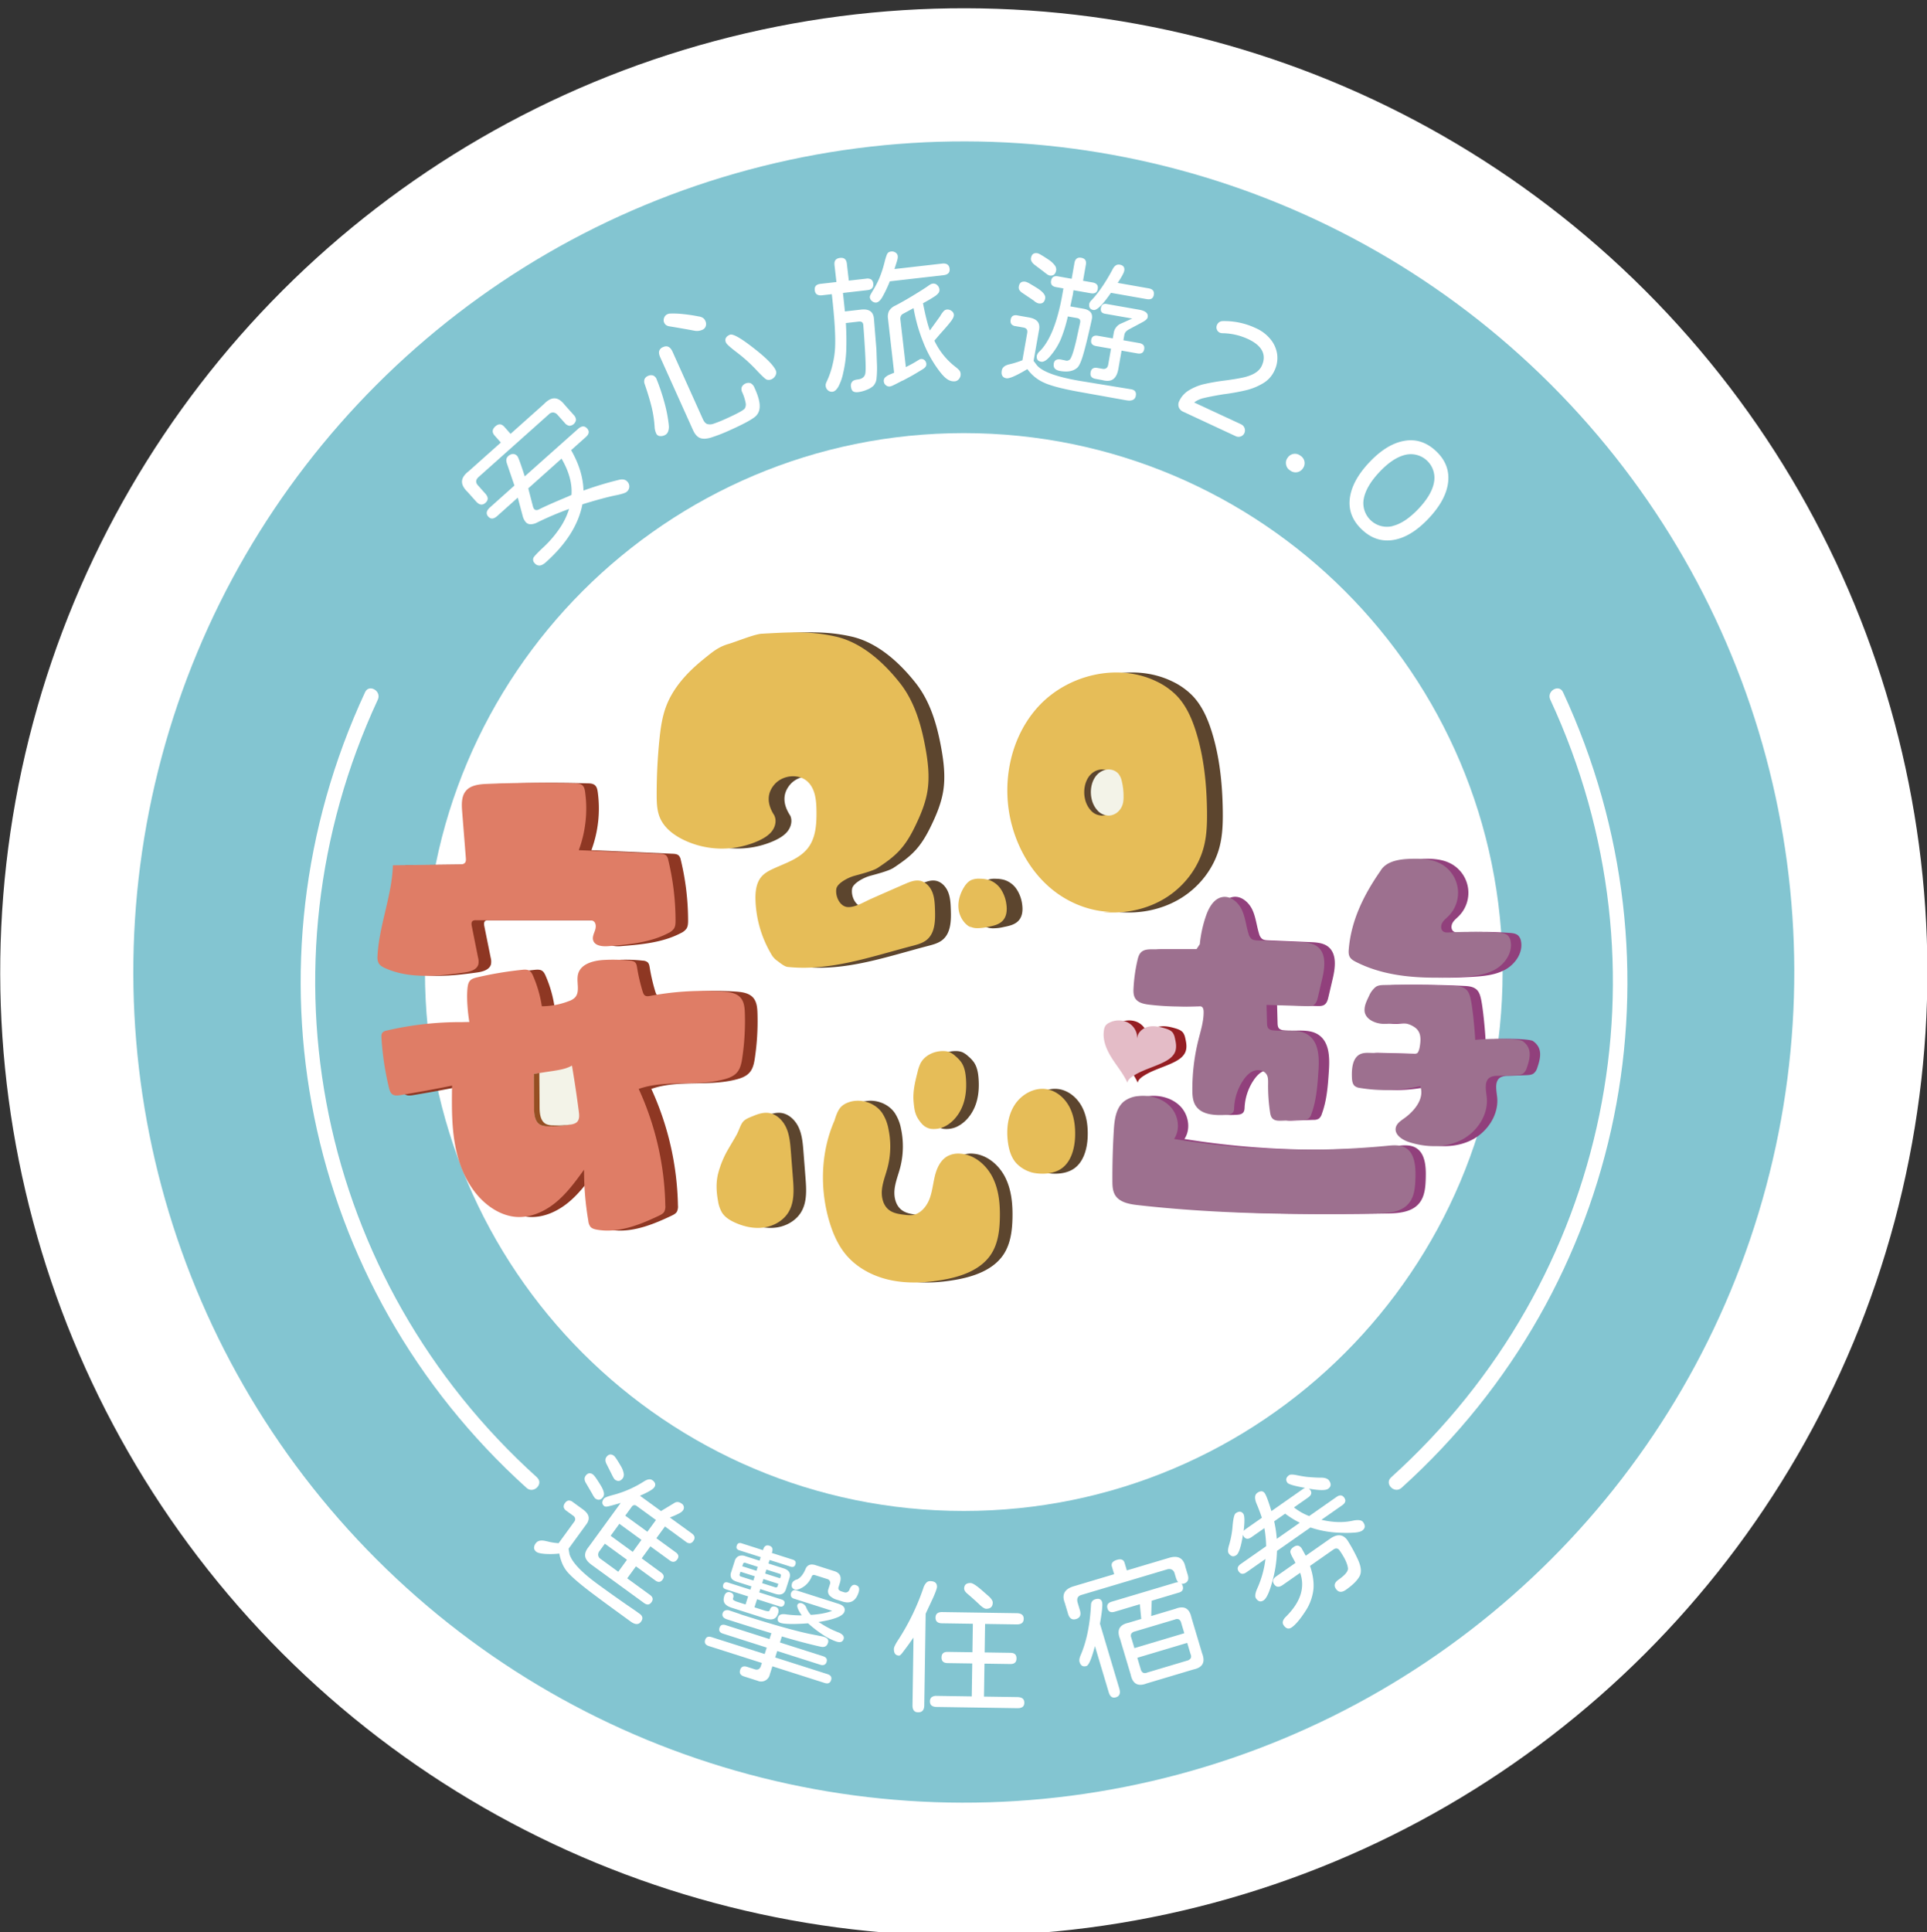 <svg id="圖層_1" data-name="圖層 1" xmlns="http://www.w3.org/2000/svg" xmlns:xlink="http://www.w3.org/1999/xlink" viewBox="0 0 1570 1574"><rect x="0" y="0" width="1570" height="1574" fill="#333333" stroke="none"/><defs><style>.cls-1{fill:none;}.cls-2{fill:#fff;}.cls-3{fill:#83c5d1;}.cls-4{clip-path:url(#clip-path);}.cls-5{fill:#5c452e;}.cls-6{fill:#e6bd58;}.cls-7{fill:#951e23;}.cls-8{fill:#91407c;}.cls-9{fill:#e4bcc7;}.cls-10{fill:#9d708f;}.cls-11{fill:#f3f3e8;}.cls-12{fill:#8e3723;}.cls-13{fill:#df7d66;}.cls-14{fill:#954f23;}</style><clipPath id="clip-path"><rect class="cls-1" x="187.78" y="259.8" width="1124.04" height="1124.04"/></clipPath></defs><title>標章</title><circle class="cls-2" cx="785.24" cy="791.8" r="785.06" transform="translate(-329.89 787.16) rotate(-45)"/><circle class="cls-3" cx="785.24" cy="791.8" r="676.61" transform="translate(-329.89 787.16) rotate(-45)"/><path class="cls-2" d="M1224.23,791.8c0,242.45-196.54,439-439,439s-439-196.52-439-439,196.54-439,439-439S1224.23,549.35,1224.23,791.8Z"/><path class="cls-2" d="M388.09,408.72l-7.15-8q-4.76-4.6-4.52-8.74t5.48-8.16l26.16-23.33-5-5.65c-2.33-2.62-2.16-5.11.51-7.5s5.09-2.19,7.42.42l5,5.65L443.33,329q4.59-4.75,8.73-4.52t8.16,5.48l7.16,8a6.24,6.24,0,0,1,1.93,4,5.68,5.68,0,0,1-5.47,4.88,6.25,6.25,0,0,1-3.75-2.38L454.31,338a5.27,5.27,0,0,0-3.6-2,4.8,4.8,0,0,0-3.64,1.61L390,388.51q-3.91,3.5-.32,7.16l5.77,6.47q3.73,4.2.1,7.44T388.09,408.72Zm114-5.33q-10,2-27.58,7.42-4.79,24.88-29.85,47.25c-1.83,1.62-3.48,2.5-4.95,2.61a4.87,4.87,0,0,1-4.09-1.92,4,4,0,0,1-1.05-4.3q.69-1.59,7.46-8a90.58,90.58,0,0,0,14-16.15,59.71,59.71,0,0,0,7.65-15.74,256,256,0,0,0-25.89,11,12.58,12.58,0,0,1-5.53,1.5,5.28,5.28,0,0,1-4-1.87,12.5,12.5,0,0,1-2.4-4.9l-4-14.93-16.77,15q-4.29,3.82-7.29.45t1.19-7.29l20.14-18-6.07-17.82q-1.42-4,.95-6.09a6.16,6.16,0,0,1,3.95-1.81,4.7,4.7,0,0,1,3.58,1.81q1.13,1.28,6,16.43L471,349.36q4.27-3.81,7.37-.35t-1.28,7.19l-11.75,10.49q9.68,16.89,10.05,32.92a276,276,0,0,1,28.87-8.73q4.56-1.12,6.84,1.42a5.57,5.57,0,0,1-.56,8.36C509.54,401.53,506.74,402.44,502.13,403.39Zm-66.89,11.23q1.38,1.54,3.78.39,7.58-3.81,23.7-10.5c.83-.42,1.8-.85,2.92-1.3q1.07-13.87-8.08-29.62L430.4,397.82l3.9,15A4.38,4.38,0,0,0,435.24,414.62Z"/><path class="cls-2" d="M537.61,355.22a3.77,3.77,0,0,1-2.74-1.64,14.07,14.07,0,0,1-1.52-5.75,94.25,94.25,0,0,0-2.55-16.66q-2-8-5.54-18.27a5.91,5.91,0,0,1-.14-4,4.9,4.9,0,0,1,2.76-2.65,5.41,5.41,0,0,1,4.33-.34A5.2,5.2,0,0,1,535,309a167.73,167.73,0,0,1,6.36,19,113.13,113.13,0,0,1,3.54,18.43,11,11,0,0,1-.59,5.09,5.11,5.11,0,0,1-2.64,2.92A7.18,7.18,0,0,1,537.61,355.22Zm41.49,1.28q-5.51,1.61-8.86.24t-5.67-6.49L537.9,291q-1.39-3.12-.83-5.12a5.17,5.17,0,0,1,3.14-3.15c3.34-1.51,5.91-.25,7.72,3.75l24.66,54.79c1,2.23,2.18,3.6,3.52,4.11a8.29,8.29,0,0,0,5.31-.25,105.53,105.53,0,0,0,10.76-4.37q12.92-5.82,14.59-8a6.31,6.31,0,0,0,.71-4.68,37.31,37.31,0,0,0-2.74-8.47,5.74,5.74,0,0,1-.43-4.23,6.11,6.11,0,0,1,7.24-3.26,7.12,7.12,0,0,1,3,3.35q4.17,9,4.4,14.69c.15,3.82-1,6.8-3.4,9q-4.31,3.81-20.12,10.93A139.22,139.22,0,0,1,579.1,356.5Zm-13.59-87.16q-7.32-1.39-19.91-3.49a6.18,6.18,0,0,1-3.07-1.17,5.44,5.44,0,0,1-1.65-2.47,5.3,5.3,0,0,1,.28-3.54,4.93,4.93,0,0,1,2.65-2.73,5.52,5.52,0,0,1,2.32-.51,75.22,75.22,0,0,1,10.86.47q6.25.66,12,1.83a9.31,9.31,0,0,1,3.7,1.21,5.79,5.79,0,0,1,2,2.52,5.53,5.53,0,0,1,.38,4,4.86,4.86,0,0,1-2.13,2.84A10.64,10.64,0,0,1,565.51,269.34Zm59.22,39.9q-1.72-.56-9-8.4A128.88,128.88,0,0,0,600.27,287q-7.95-6.06-8.76-7.85-1.9-4.23,3.11-6.48,3.45-1.56,19.13,10.67,15.42,11.94,18.33,18.4a4.64,4.64,0,0,1-.21,4,6.64,6.64,0,0,1-3.25,3.2A5.45,5.45,0,0,1,624.73,309.24Z"/><path class="cls-2" d="M712.06,259.79l2,24.73.37,10.77a82.63,82.63,0,0,1-.29,13.07,10.16,10.16,0,0,1-2.58,5.95,16.45,16.45,0,0,1-5.35,3.19,25.69,25.69,0,0,1-6.85,1.89c-2,.23-3.48,0-4.38-.67s-1.45-1.94-1.66-3.8a4.9,4.9,0,0,1,1-4c.83-1,2.29-1.56,4.4-1.8,3.56-.41,5.63-1.95,6.23-4.64q.5-2.14.25-9.68t-1.34-23.51l-.48-6.34q-.15-3.42-3.79-3l-10.43,1.2a229.53,229.53,0,0,1,.27,23.32A99.25,99.25,0,0,1,687,303.72a41.82,41.82,0,0,1-3.89,11.14q-2.25,3.94-4.8,4.23a4.73,4.73,0,0,1-3.7-1.11,5.06,5.06,0,0,1-1.86-3.41,6.05,6.05,0,0,1,0-1.6,9.83,9.83,0,0,1,.7-1.93,69.17,69.17,0,0,0,4.73-13.44,73.86,73.86,0,0,0,2.18-14.27q.76-13.72-2.66-43.7l-7.89.91q-5.46.61-6-4.11t4.93-5.24l12.74-1.45-1.58-13.84c-.4-3.47,1.1-5.41,4.5-5.8s5.17,1.18,5.57,4.65l1.59,13.83L705.72,227a6,6,0,0,1,4.07.64,4.42,4.42,0,0,1,1.67,3.37q.56,4.74-4.67,5.33l-20,2.29,1.6,15.06,13-1.48Q711.42,251,712.06,259.79Zm6.56-17.34c-1.56,2.47-3.11,3.8-4.65,4a4.48,4.48,0,0,1-3.45-1.14,4.62,4.62,0,0,1-1.82-3.05,3.93,3.93,0,0,1,.55-2.15q.64-1.31,2.51-4.35a76.57,76.57,0,0,0,5.11-10.17,98,98,0,0,0,4-12.74,47.33,47.33,0,0,1,1.57-5.1,4.8,4.8,0,0,1,1.41-2.13,4.88,4.88,0,0,1,2.25-.75,5.08,5.08,0,0,1,3.55.89,3.89,3.89,0,0,1,1.79,2.81,8.5,8.5,0,0,1-.32,3c-.32,1.23-1.11,3.76-2.39,7.59l38.82-4.44c3.72-.42,5.77,1,6.14,4.22q.52,4.61-5.06,5.24l-43.67,5A99.06,99.06,0,0,1,718.62,242.45ZM775.32,261q-2.05,2.94-9.48,11.16l-4.55,5.32a58.48,58.48,0,0,0,17.19,21.38,24,24,0,0,1,3.15,2.84,4.71,4.71,0,0,1,1,2.59,5.76,5.76,0,0,1-1.12,4.18,5,5,0,0,1-3.57,2.13,9.36,9.36,0,0,1-5.89-1.54q-3.11-1.86-7.61-8a99.15,99.15,0,0,1-12.28-22.44,135.28,135.28,0,0,1-7.83-27.62l-1.16.62-7.52,4.06a3.7,3.7,0,0,0-1.7,1.85,4.9,4.9,0,0,0-.38,2.56L738.05,299q4.89-2.4,8.33-4.52c1.15-.7,2-1.21,2.54-1.52a3.56,3.56,0,0,1,1.29-.51,3.84,3.84,0,0,1,3,.88,4.13,4.13,0,0,1,1.48,2.78,3.64,3.64,0,0,1-.35,2.26,6.52,6.52,0,0,1-1.87,1.93q-1.26.89-8.51,5.16-2.41,1.38-8,4.35a16.61,16.61,0,0,0-2.22,1,16.68,16.68,0,0,1-1.62.86c-1.62.84-3.06,1.56-4.3,2.16a10.31,10.31,0,0,1-2.84,1,4.19,4.19,0,0,1-3.18-1,4.33,4.33,0,0,1-1.7-3,4,4,0,0,1,.92-3.24,12,12,0,0,1,4.19-2.63l3.28-1.36-5-44.05a10.63,10.63,0,0,1,.83-6.18,10.87,10.87,0,0,1,4.85-4.3q5.93-3,14.84-8.4t12.31-7.86a23,23,0,0,1,2.12-1.35,5.29,5.29,0,0,1,1.73-.44,4.24,4.24,0,0,1,3.4,1.21,5.38,5.38,0,0,1,1.81,3.48,4.12,4.12,0,0,1-.66,2.84,12.11,12.11,0,0,1-3.23,2.89c-1.6,1.09-4.13,2.6-7.59,4.56L752,247q2.94,15,5.61,22.22l1.58-2.27,6.8-9.39a20,20,0,0,1,2.91-4.14,4.28,4.28,0,0,1,2.49-1.27,5.29,5.29,0,0,1,3.75,1.05,4.23,4.23,0,0,1,2,3C777.31,257.45,776.69,259.08,775.32,261Z"/><path class="cls-2" d="M850.41,311.62a33.4,33.4,0,0,1-13.24-10.76l-.22-.16q-13.44,8.06-17.05,7.42-4.7-.83-3.72-6.36.68-3.84,6.47-5.06A76.36,76.36,0,0,0,833,293.44l3.91-22.25c.44-2.49-.59-3.95-3.07-4.39l-6.49-1.14A5,5,0,0,1,824,264a4.48,4.48,0,0,1-.55-3.57,4.28,4.28,0,0,1,1.72-3.1,5.28,5.28,0,0,1,3.73-.4l9.38,1.65c3.45.61,5.84,1.79,7.19,3.56s1.65,4.24.92,7.41l-4.29,24.42,2.82,3.72q6.72,7.64,33.9,12.41l42.78,7q4.57.8,3.79,5.25-.87,4.94-7.84,3.71l-37.15-6.66Q858.89,315.6,850.41,311.62Zm-8.22-66.79-9.2-6.2a7.61,7.61,0,0,1-2.49-2.43,4.23,4.23,0,0,1-.42-2.92q.81-4.58,5.5-3.75a13.46,13.46,0,0,1,3.56,1.62q2.48,1.42,5.83,3.51,7.24,4.62,6.59,8.35c-.58,3.29-2.43,4.65-5.56,4.1A9.26,9.26,0,0,1,842.19,244.83ZM852.53,223a24.4,24.4,0,0,1-2-1.54L843.29,216c-2.56-1.94-3.66-3.87-3.32-5.79.55-3.13,2.34-4.43,5.39-3.89q1.56.27,8.89,5.16a20.3,20.3,0,0,1,5,4.54,5.49,5.49,0,0,1,1.26,4.13q-.88,5.06-5.58,4.23A7.76,7.76,0,0,1,852.53,223Zm6,73.17q.75-4.21,5.92-3.3l3.58.75a3.52,3.52,0,0,0,3.93-1.17q2-2.87,4.89-15.13l3.16-14.45q.69-3.22-2.55-3.8L870,257.79a121.37,121.37,0,0,1-5.32,17.54,52.14,52.14,0,0,1-8,13.48c-3.31,4.3-6.14,6.24-8.46,5.83-2.81-.5-3.95-2.22-3.43-5.19a7.42,7.42,0,0,1,2.18-3.22q12.15-12,18.2-44.29l1.23-7-6-1.06c-3.21-.56-4.56-2.29-4.05-5.17s2.38-4.17,5.59-3.61l11.19,2,2.26-12.87q.88-5.05,5.58-4.23t3.68,5.86l-2.26,12.87,7.82,1.37c3.28.58,4.67,2.35,4.14,5.32s-2.4,4-5.69,3.46l-14.07-2.47-.45,3.27-2.12,9.92,10.59,1.86q8.17,1.44,7,8.29l-1.76,7.88q-3.35,14.78-5.67,22.37t-4.53,9.56q-4.73,4.26-14.1,2.6Q857.71,301.13,858.57,296.2Zm28.91-48.74a6.2,6.2,0,0,1,1.57-2.57q9-9.46,17.7-25.91,2.18-3.94,5.55-3.36c3,.52,4.2,2.19,3.71,5q-.42,2.41-5.33,9.85l25.26,4.45c3.29.57,4.67,2.35,4.15,5.31s-2.41,4-5.7,3.47l-29.22-5.14q-10.15,14.7-14.24,14T887.48,247.46Zm1.07,56q.8-4.57,5.61-3.72l4.09.71c2.57.46,4.12-.63,4.67-3.27l2.3-13.11-12.14-2.13q-4.7-.82-4-5t5.43-3.38l12.14,2.13.81-4.57a9.84,9.84,0,0,1,6.31-7.69l8.75-3.92-22.25-3.91c-2.65-.47-3.74-2-3.27-4.67s2-3.73,4.66-3.27l26.46,4.65q7.83,1.38,7,6.07c-.24,1.36-1.73,2.76-4.46,4.18l-10.81,5.78c-2.19,1.19-3.44,2.66-3.75,4.43l-.79,4.45,12.87,2.26q4.82.84,4.07,5.06t-5.55,3.36l-12.87-2.26-2.62,14.91q-1.07,6-4.19,8.32t-8.94.78l-5.41-1Q887.78,307.78,888.55,303.45Z"/><path class="cls-2" d="M960.43,331.77a6.24,6.24,0,0,1,.32-5,20.07,20.07,0,0,1,8.44-9.14A42.08,42.08,0,0,1,980.5,313a169,169,0,0,1,17.59-3.06q8.32-1.09,14.14-2.31Q1024.79,305,1028,298q3.09-6.64.34-12.16T1017,276.26a50.77,50.77,0,0,0-20.79-4.82,6.48,6.48,0,0,1-2.36-.43,4.58,4.58,0,0,1-2.45-2.69,4.72,4.72,0,0,1,.2-3.75,5,5,0,0,1,4.5-3,59.7,59.7,0,0,1,27.21,5.8,32,32,0,0,1,11.66,8.79,24.58,24.58,0,0,1,5.57,12.36,23.55,23.55,0,0,1-2.17,13.34,23.05,23.05,0,0,1-9.43,10.42,49.64,49.64,0,0,1-12.8,5.36,171.93,171.93,0,0,1-19.35,3.52q-11.1,1.85-16.06,3.1a19.92,19.92,0,0,0-7.8,3.58l38.31,17.83a5.44,5.44,0,0,1,2.61,7.14,5,5,0,0,1-3,2.71,5.28,5.28,0,0,1-4.07-.22L964,335.39A6.58,6.58,0,0,1,960.43,331.77Z"/><path class="cls-2" d="M1047.84,378.44a6.73,6.73,0,0,1,1-5.21l.42-.6a7.09,7.09,0,0,1,9.67-1.82l1,.69a7.1,7.1,0,0,1,1.82,9.68l-.42.6a7.09,7.09,0,0,1-9.67,1.82l-1-.69A6.68,6.68,0,0,1,1047.84,378.44Z"/><path class="cls-2" d="M1099.74,406q1.79-14.43,15.86-29.36T1144,359.13q14.31-2.62,26,8.35,11.46,10.81,9.85,25.24t-15.85,29.54q-14.23,15.11-28.55,17.55t-25.78-8.35Q1098,420.48,1099.74,406Zm34.79,22.48q10.15-2.41,21.14-14t12.71-21.84a19.24,19.24,0,0,0-23.46-22.12q-10.17,2.42-21.06,14t-12.79,21.93a19.25,19.25,0,0,0,23.46,22.12Z"/><path class="cls-2" d="M522.28,1320.94q-2.89,4-8.49-.09l-14.63-10.65q-7.35-5.35-14.57-10.76-17.29-12.89-22.68-19.41a27.81,27.81,0,0,1-4-6.84,42.31,42.31,0,0,1-2.22-7.7,65.57,65.57,0,0,1-12.08.26q-4.89-.43-6.41-1.55a4.49,4.49,0,0,1-2.08-3.11,6.16,6.16,0,0,1,1.53-4.1q2.22-3,7.78-1.73c.35.06,1.51.33,3.48.8a48.84,48.84,0,0,0,7.22,1l12.69-17.44a3.24,3.24,0,0,0-.77-4.91l-5.5-4a5.07,5.07,0,0,1-2.27-3,4.55,4.55,0,0,1,1.1-3.41,4.33,4.33,0,0,1,2.83-2,5,5,0,0,1,3.51,1.25l8.15,5.93q4.17,3,4.71,6.18c.35,2.1-.45,4.36-2.42,6.8l-13.93,19.13L464,1266q3,9.84,23.25,24.61,8.14,5.92,14.33,10.29t10.32,7.22c3.75,2.54,6.49,4.43,8.19,5.68l1.14.82Q524.9,1317.35,522.28,1320.94ZM477.1,1202.23a4.66,4.66,0,0,1,2.85-2.13,4.52,4.52,0,0,1,3.28,1.08q1.51,1.11,6,8.45,4.28,6.87,2.13,9.81-2.76,3.8-6.45,1.1a16.16,16.16,0,0,1-2.32-3.58l-5.29-9.06Q475.37,1204.6,477.1,1202.23ZM492,1220.77q.9-1.23,7-2.87a88.06,88.06,0,0,0,25.67-11.16q4.34-2.79,6.81-1a5.27,5.27,0,0,1,2.3,2.91,3.81,3.81,0,0,1-.86,3.07q-1.8,2.46-11.53,6.68l17.15,12.48,10.87-6.57a4.51,4.51,0,0,1,2.82-.78,5.38,5.38,0,0,1,2.77,1.07,3.82,3.82,0,0,1,1,6.22c-.92,1.27-4.33,3-10.23,5.31l17.9,13q3.69,2.7,1.21,6.1a4.07,4.07,0,0,1-2.68,1.89,5,5,0,0,1-3.43-1.26l-17-12.42-7,9.57,15.82,11.52c2.34,1.7,2.73,3.63,1.16,5.77s-3.65,2.56-6,.86l-15.83-11.52-7.1,9.76L538.64,1281c2.34,1.7,2.72,3.63,1.16,5.77s-3.51,2.37-5.85.67l-15.82-11.52-7.11,9.76,18.57,13.52q3.6,2.63,1.19,5.94t-6,.69l-42.91-31.25c-3-2.21-4.73-4.48-5.1-6.83s.64-5,3-7.86l25.94-35.62c-4.92,1.45-8.22,2.35-9.89,2.73s-2.8.36-3.37-.06Q489.26,1224.56,492,1220.77Zm11.72,59.56,7.1-9.76-18-13.11-4.42,6.07a4.61,4.61,0,0,0-1,3.39,4.31,4.31,0,0,0,1.93,2.92Zm-9.67-93.44q2.63-3.6,6.13-1.05c.89.65,2.74,3.4,5.58,8.27a17.41,17.41,0,0,1,2.36,5.92,5.33,5.33,0,0,1-.63,4q-2.82,3.89-6.42,1.26c-.64-.46-1.54-1.93-2.71-4.43q-3-5.93-3.91-7.78C493,1190.55,492.92,1188.47,494.06,1186.89Zm3.47,64.13,18,13.11,7.1-9.76-18-13.11Zm19-24.93a3.1,3.1,0,0,0-1.85,1.34l-5.24,7.2,18,13.11,7-9.57-15.73-11.45A2.76,2.76,0,0,0,516.55,1226.09Z"/><path class="cls-2" d="M677.11,1368.64q-1.14,3.58-5.27,2.26l-42.54-13.56-2.1,6.59a7.18,7.18,0,0,1-10,5.17l-11.06-3.52c-2.9-.93-3.94-2.69-3.11-5.3s2.7-3.44,5.6-2.52l6.26,2c2.45.79,4.12-.08,5-2.58l.82-2.57-43.21-13.77q-4.12-1.32-3-5c.76-2.38,2.52-3.14,5.27-2.26L623,1347.34l1.68-5.24L589,1330.71c-2.61-.83-3.54-2.4-2.81-4.71s2.41-3,5-2.21l35.73,11.38,1.53-4.8q-16.59-5-36-11.23-4.8-1.53-3.66-5.11a3.3,3.3,0,0,1,2-2.17,5.39,5.39,0,0,1,3.67.06l6.78,2.28a24.68,24.68,0,0,1,2.53.93l2.57.82q34.6,11,53,14.94l11.11,2.19c2,.54,3.24,1.21,3.84,2a3.57,3.57,0,0,1,.23,3.33c-.83,2.61-2.75,3.6-5.74,3q-14-3.11-31.76-8.4l-1.57,4.91,35.17,11.21q3.92,1.25,2.8,4.71a3.39,3.39,0,0,1-1.82,2.25,4.43,4.43,0,0,1-3.19,0l-35.17-11.2-1.67,5.24,42.54,13.56Q678.28,1365,677.11,1368.64Zm-87.86-77.81c.57-1.79,1.89-2.35,4-1.69l18.08,5.77.86-2.68-11.95-3.81q-3.35-1.07-4.41-2.94a5.85,5.85,0,0,1-.14-4.78l2.92-9.16a6.12,6.12,0,0,1,3.1-3.93,7.47,7.47,0,0,1,5.52,0l11.61,3.7.93-2.9-17.31-5.52a3.74,3.74,0,0,1-2.19-1.43,2.92,2.92,0,0,1,0-2.36,3.07,3.07,0,0,1,1.43-2,3.68,3.68,0,0,1,2.62.1l17.3,5.51.18-.56c.9-2.82,2.58-3.85,5-3.06s3.12,2.55,2.22,5.38l-.18.55,17,5.41a3.68,3.68,0,0,1,2.19,1.44,3.08,3.08,0,0,1,0,2.46,2.88,2.88,0,0,1-1.4,1.89,3.64,3.64,0,0,1-2.61-.09l-17-5.41-.93,2.9,12.39,3.95c4.4,1.4,6,4.07,4.71,8l-2.89,9q-1.87,5.92-8.81,3.71l-12.05-3.84-.86,2.68,18.09,5.77a4.14,4.14,0,0,1,2.26,1.39,2.61,2.61,0,0,1,.12,2.32c-.61,1.93-2,2.56-4.16,1.87l-18.09-5.77-2.1,6.59,7.37,2.35a16.38,16.38,0,0,0,3.72.88,1.35,1.35,0,0,0,1.39-1.1c.79-2.45,2.29-3.32,4.53-2.61a3.46,3.46,0,0,1,2.34,1.91,5.57,5.57,0,0,1-.19,3.69q-1.11,3.46-3.67,4.37t-6.92-.49l-26.8-8.54c-3-.94-5-2.16-6-3.64s-1.19-3.41-.43-5.79a5,5,0,0,1,2-3.05,3.73,3.73,0,0,1,3.05-.14c2.24.72,3,2.26,2.22,4.65a1.35,1.35,0,0,0,.33,1.64,12.74,12.74,0,0,0,2.78,1.32l7,2.24,2.1-6.59-18.09-5.76Q588.32,1293.72,589.25,1290.83Zm24.56-3.37,1.1-3.46-11.61-3.7-.6,1.9a1.44,1.44,0,0,0,1.06,2.06Zm-9.09-11.63,11.62,3.71,1-3.24-10-3.21a1.41,1.41,0,0,0-2,1Zm29.4,14.29L622,1286.24l-1.07,3.35,10.61,3.38a1.44,1.44,0,0,0,2.06-1.06Zm-9.72-11.58-1,3.24,12.17,3.88.57-1.79a1.4,1.4,0,0,0-1.1-1.95Zm16.16,36.51a96.28,96.28,0,0,0,12.65.84q-4.23-6.39-3.59-8.41A2.11,2.11,0,0,1,651,1306a3.54,3.54,0,0,1,2.27,0,5.89,5.89,0,0,1,3.72,3.76,22.88,22.88,0,0,0,3.59,5.7q10.67-.66,17.41-3.31l-31.15-9.92a3.65,3.65,0,0,1-2.28-1.72,4,4,0,0,1,1.57-4.91,3.65,3.65,0,0,1,2.85-.07l34.27,10.92q6.15,2,4.72,6.43-1.71,5.35-21.12,8.39c.42.22,1.57.91,3.45,2.09s3.94,2.32,6.16,3.44,4.55,2.14,7,3.07a8.39,8.39,0,0,1,3.32,2.29,3.05,3.05,0,0,1,.53,3q-1.14,3.57-5.94,2A46.88,46.88,0,0,1,671,1332a97,97,0,0,1-12.6-9.67Q641,1323.57,636,1322q-3.24-1-2.13-4.49C634.6,1315.24,636.82,1314.44,640.56,1315.05Zm4.78-25.41a4.14,4.14,0,0,1,1.44-1.82,6.58,6.58,0,0,1,2.75-1.27q4.11-2.13,6.74-8.43c1.41-3.41,4.17-4.45,8.26-3.15l15.41,4.91q6.69,2.13,4.35,9.51l-1.1,3.46c-.53,1.64.25,2.78,2.34,3.45l2.12.68a3.52,3.52,0,0,0,2.74-.11,4.06,4.06,0,0,0,1.82-2.25,7.27,7.27,0,0,1,2.17-3.13,3.23,3.23,0,0,1,3-.28c2.45.79,3.18,2.74,2.19,5.87q-3.34,10.5-13,7.55l-4.47-1.43a13.48,13.48,0,0,1-6.2-3.51,5.27,5.27,0,0,1-1-5.18l1.28-4a3.16,3.16,0,0,0-1.65-4.09l-10.5-3.34c-1.34-.43-2.23-.06-2.69,1.11a18.2,18.2,0,0,1-7,8.58q-4.44,2.76-6.68,2Q644.06,1293.66,645.34,1289.64Z"/><path class="cls-2" d="M760.11,1301.82l-5.93,12.68-1.13,74.64q-.07,5.74-5,5.67c-3.13,0-4.66-2-4.6-5.81l.82-55.07-1.31,1.85-2.88,4.06q-3.83,5.22-5.26,7c-1,1.2-1.71,1.79-2.25,1.79q-4.34-.08-4.26-5.46,0-2.12,4.11-8.26a189.68,189.68,0,0,0,19.84-41.19,11.77,11.77,0,0,1,2.35-4.36,4.28,4.28,0,0,1,3.25-1.42q5.63.09,5.55,4.66Q763.38,1294.48,760.11,1301.82Zm74.43,85.27c0,3-1.94,4.42-5.69,4.36l-65.74-1q-5.5-.09-5.44-4.54a4.22,4.22,0,0,1,1.4-3.43,6.52,6.52,0,0,1,4.18-1.06l28.47.43.41-26.83-20.16-.3q-4.92-.08-4.85-4.65t5-4.49l20.15.3.35-23.2-25.07-.38c-3.6,0-5.37-1.6-5.33-4.65s1.87-4.54,5.46-4.49l60.7.91q5.75.09,5.67,4.66t-5.81,4.48l-25.66-.38-.35,23.2,21.09.32c3.29.05,4.9,1.59,4.86,4.64s-1.71,4.54-5,4.5l-21.09-.32-.41,26.83,27.3.41C832.73,1382.49,834.59,1384,834.54,1387.09Zm-49-93.09q.08-4.57,5.23-4.5,2.57,0,10,6.6l4.62,4.05c2.32,2.07,3.46,3.85,3.44,5.33q-.07,5-5.35,5-2,0-6.15-4.08-5.2-4.87-9.37-8.34Q785.51,1295.88,785.54,1294Z"/><path class="cls-2" d="M965.79,1276.38l1.91,6.4q1.71,5.73-3.12,7.17a4.86,4.86,0,0,1-2,.12,4,4,0,0,1,1,1.78q1.25,4.15-3,5.42l-22.23,6.64-.43,12.48,19.76-5.9q10.62-4.14,13,7l8.74,29.31q4.18,10.74-7,13.09l-38.18,11.4q-10.63,4.14-13-7.13l-8.75-29.3q-4.16-10.63,7-13l10.33-3.09-1.14-12-20.44,6.1q-4.71,1.41-5.92-2.63c-.82-2.77.33-4.63,3.48-5.56l52.33-15.62,1.75-.28a10.42,10.42,0,0,1-1.68-3.17l-1.21-4a4.66,4.66,0,0,0-2.17-3,5.25,5.25,0,0,0-3.81-.27l-70,20.88q-4.26,1.27-3.11,5.94l1.94,6.52q1.71,5.71-3.12,7.17t-6.54-4.29l-2.64-8.87q-4-10.18,7.21-13.53l33-9.85-1.84-6.18q-1.17-3.93,4.11-5.5c3.36-1,5.44-.2,6.22,2.42l1.84,6.17L952.46,1269Q963.58,1265.68,965.79,1276.38ZM897.89,1305q.87,2.93-1.71,17.64l15.75,52.77q1.74,5.85-2.75,7.18-4.26,1.28-5.87-4.11l-11.23-37.62q-4.08,15.4-6.89,16.24-4.28,1.28-5.64-3.33c-.41-1.35-.1-3.19.91-5.53q7.1-16.42,8.41-40.67.09-3.81,3.45-4.82C895.32,1301.82,897.17,1302.57,897.89,1305Zm26.6,24a4.68,4.68,0,0,0-2.82,1.82,3.91,3.91,0,0,0,.06,3.29l2.52,8.42,40.65-12.13-2.52-8.42a4.59,4.59,0,0,0-1.82-2.83,3.93,3.93,0,0,0-3.28.07Zm45.6,21.86a3.78,3.78,0,0,0,0-3.17l-2.82-9.43-40.65,12.13,2.82,9.43a4.4,4.4,0,0,0,1.79,2.71,3.89,3.89,0,0,0,3.28-.06l32.79-9.79A4.59,4.59,0,0,0,970.09,1350.8Z"/><path class="cls-2" d="M1023.35,1302.07q-1.62-2.31,1-8.15a81.5,81.5,0,0,0,6.67-24l-15.45,10.82q-3.95,2.76-6.29-.6t1.58-6.12l20.74-14.51a102.32,102.32,0,0,0-1.44-14.73l-10.56,7.39q-3.95,2.76-6.22-.51l-.68-1.38q-2.28,14.32-5.35,16.48-3.55,2.49-6.31-1.45-1.2-1.72.37-6.84a74.71,74.71,0,0,0,2.88-15.9c.52-5.79,1.36-9.1,2.51-9.9q3.93-2.76,6.22.5,1.62,2.31.25,13.85l1.11-1.07,13.73-9.61q-2.1-6.25-4.19-11.09c-1.94-4.55-1.8-7.61.45-9.18a5.78,5.78,0,0,1,3.51-1.31,3.51,3.51,0,0,1,2.64,1.73q1.68,2.4,5.37,14.41l25.82-18.08,1.57-.82q-13.05-2.29-14.4-4.22c-1.61-2.31-1.14-4.35,1.42-6.15.9-.62,2.84-.65,5.82-.06q6,1.23,9.07,1.51,6.72.6,10.42.58,5.49-.14,7.24,2.37,2.9,4.13-.85,6.75-3,2.09-15.71-.17a4.12,4.12,0,0,1,1.23,1.15q2.28,3.26-1.75,6.08l-11.52,8.07a46.69,46.69,0,0,0,12.39,7.06l22.27-15.59q3.93-2.76,6.29.6c1.57,2.25,1,4.28-1.59,6.12l-17,11.9q14.05,3.32,25.8.68,6.38-1.32,8.19,1.27,3,4.23-.88,6.91c-1.09.77-3,1.28-5.79,1.55a90.33,90.33,0,0,1-11.34.15,82.81,82.81,0,0,1-24.91-4.31l-27.26,19.09a103.46,103.46,0,0,1-4.06,25.87q-3.36,11.94-6.72,14.3Q1026.11,1306,1023.35,1302.07Zm65.07-7.8q-2.82-4,2.07-7.46,8.16-5.7,7.72-9.41-.69-5.67-6.8-14.4c-1.34-1.92-3-2.19-5-.8l-19.1,13.37q3.54,10.4,2.8,18.93a40.51,40.51,0,0,1-6.64,18.09q-6.35,9.73-11,13-3.66,2.57-6.61-1.66-2.14-3.08,1.82-7,17.84-17.64,11.61-35.74l-14.31,10c-2.88,2-5.17,1.81-6.87-.63s-1.05-4.56,1.83-6.57l15.55-10.89-1.83-3.44q-2.37-4.2-2.37-5.63c0-1.35.88-2.62,2.61-3.83q3.93-2.76,6.62,1.08l3.33,6,19.77-13.84q8.92-6.26,14.24,1.33a130.17,130.17,0,0,1,8.21,15q4.23,8.91,1.75,13.94-2.72,5.34-11.35,11.38Q1091.45,1298.6,1088.42,1294.27ZM1047.06,1233l-8.93,6.25a98.83,98.83,0,0,1,2.12,14.26l18.72-13.11A80.17,80.17,0,0,1,1047.06,1233Z"/><path class="cls-2" d="M437.51,1203.44c-178.17-160.69-231-415.39-129.7-633.52,3.25-7-7.12-13.1-10.38-6.07C193.92,786.73,246.58,1047.4,429,1212c5.75,5.18,14.28-3.31,8.51-8.51Z"/><path class="cls-2" d="M1133.38,1203.44c178.17-160.69,231-415.39,129.7-633.52-3.25-7,7.12-13.1,10.39-6.07,103.5,222.88,50.85,483.55-131.58,648.1-5.75,5.18-14.28-3.31-8.51-8.51Z"/><g class="cls-4"><path class="cls-5" d="M611,923.15c1.53-3,2.19-5.73,4-8.55,1.92-3,5.79-4.24,9.1-5.62,3.86-1.61,8-2.92,12.18-2.43,6.56.81,11.87,6.1,14.56,12.12s3.25,12.77,3.76,19.35l1.68,21.56c.73,9.38,1.32,19.42-3.43,27.55-4.11,7-11.86,11.51-19.93,12.73s-16.36-.59-23.79-3.93c-4-1.81-7.93-4.18-10.4-7.81a25.28,25.28,0,0,1-3.45-9.71c-1.46-7.76-1.82-15.87.33-23.48a80,80,0,0,1,6.63-16.55c3-5.36,7.11-11.92,8.77-15.23"/><path class="cls-5" d="M760.89,914.9c-4.81-5.84-5.59-9.56-6.29-17.69s1.27-16.23,3.3-24.13a32.66,32.66,0,0,1,2.35-6.9c3.47-6.68,11.41-10.23,18.93-10a14.22,14.22,0,0,1,4.84.9,17.66,17.66,0,0,1,4.69,3.2,27.16,27.16,0,0,1,4.75,5c2.62,3.81,3.45,8.56,3.8,13.18.58,7.72,0,15.64-2.9,22.8s-8.18,13.57-15.21,16.76a20.62,20.62,0,0,1-10.51,1.51,12.7,12.7,0,0,1-7.75-4.66"/><path class="cls-5" d="M851.87,955.29a27.26,27.26,0,0,1-13-7.17c-4.63-4.64-6.58-11.3-7.44-17.78-1.36-10.36-.19-21.42,5.44-30.22s16.35-14.76,26.61-12.81c8,1.53,14.65,7.56,18.32,14.82s4.67,15.61,4.38,23.74c-.37,10.48-3.68,22.11-12.89,27.12-6.77,3.71-15.59,3.53-21.45,2.3"/><path class="cls-5" d="M690.13,912.87c2.62-8.66,4.71-12.12,10.42-14.53,9.81-4.13,22.27-.56,28.39,8.15a35.42,35.42,0,0,1,5.15,12.89,69.17,69.17,0,0,1-.74,32c-1.57,5.89-3.92,11.62-4.53,17.69s.93,12.81,5.75,16.53c3.65,2.82,8.49,3.45,13.08,4a26.26,26.26,0,0,0,5.46.22c6.93-.69,12.13-6.92,14.56-13.45s2.87-13.64,4.79-20.33c1.63-5.7,4.63-11.4,9.82-14.27a19,19,0,0,1,10.67-2c11.33.89,21.07,9.3,26.13,19.47s6.08,21.88,5.81,33.22c-.24,10.07-1.57,20.51-7,29-8.37,13-24.51,18.51-39.73,21.12-14.11,2.43-28.69,3.15-42.68.12s-27.39-10.09-36.42-21.19c-5.69-7-9.49-15.3-12.26-23.87-8.79-27.2-8.21-58.62,3.35-84.78"/><path class="cls-6" d="M600.73,923.15c1.53-3,2.19-5.73,4-8.55,1.94-3,5.79-4.24,9.12-5.62,3.86-1.61,8-2.92,12.17-2.43,6.56.81,11.87,6.1,14.57,12.12s3.24,12.77,3.76,19.35q.84,10.77,1.67,21.56c.73,9.38,1.32,19.42-3.43,27.55-4.11,7-11.87,11.51-19.92,12.73s-16.37-.59-23.81-3.93c-4-1.81-7.93-4.18-10.39-7.81a25.61,25.61,0,0,1-3.45-9.71c-1.46-7.76-1.82-15.87.33-23.48A80,80,0,0,1,592,938.38c3-5.36,7.11-11.92,8.77-15.23"/><path class="cls-6" d="M750.62,914.9c-4.81-5.84-5.59-9.56-6.29-17.69s1.27-16.23,3.3-24.13a32.66,32.66,0,0,1,2.35-6.9c3.46-6.68,11.41-10.23,18.93-10a14.22,14.22,0,0,1,4.84.9,17.5,17.5,0,0,1,4.69,3.2,27.5,27.5,0,0,1,4.75,5c2.62,3.81,3.45,8.56,3.8,13.18.58,7.72,0,15.64-2.91,22.8s-8.17,13.57-15.2,16.76a20.6,20.6,0,0,1-10.51,1.51,12.7,12.7,0,0,1-7.75-4.66"/><path class="cls-6" d="M841.6,955.29a27.42,27.42,0,0,1-13-7.17c-4.62-4.64-6.56-11.3-7.42-17.78-1.37-10.36-.2-21.42,5.43-30.22s16.35-14.76,26.62-12.81c8,1.53,14.64,7.56,18.31,14.82s4.66,15.61,4.38,23.74c-.37,10.48-3.68,22.11-12.89,27.12-6.78,3.71-15.59,3.53-21.45,2.3"/><path class="cls-6" d="M679.86,912.87c2.63-8.66,4.71-12.12,10.42-14.53,9.81-4.13,22.27-.56,28.39,8.15a35.05,35.05,0,0,1,5.14,12.89,68.77,68.77,0,0,1-.74,32c-1.56,5.89-3.91,11.62-4.52,17.69s.93,12.81,5.75,16.53c3.65,2.82,8.49,3.45,13.07,4a26.38,26.38,0,0,0,5.47.22c6.93-.69,12.13-6.92,14.57-13.45s2.87-13.64,4.78-20.33c1.64-5.7,4.63-11.4,9.83-14.27a18.91,18.91,0,0,1,10.66-2c11.33.89,21.07,9.3,26.13,19.47s6.08,21.88,5.8,33.22c-.23,10.07-1.55,20.51-7,29-8.36,13-24.5,18.51-39.73,21.12-14.1,2.43-28.69,3.15-42.68.12s-27.39-10.09-36.43-21.19c-5.68-7-9.48-15.3-12.25-23.87-8.78-27.2-8.21-58.62,3.35-84.78"/><path class="cls-7" d="M934.89,847.06c-.48-4.81,3.63-9.17,8.29-10.49s9.65-.31,14.29,1.06c2.48.73,5.1,1.67,6.58,3.78a11.74,11.74,0,0,1,1.61,4.19c.86,3.62,1.55,7.5.25,11-1.5,4-5.29,6.57-9.08,8.49-8.57,4.33-18.24,6.53-26.11,12-1.72,1.22-3.46,2.77-3.74,4.86-3.31-7.3-8.6-13.49-12.87-20.28s-7.59-14.78-6.24-22.68a8.37,8.37,0,0,1,1.41-3.71,7.92,7.92,0,0,1,3-2.24,17,17,0,0,1,13.7-.74,14.25,14.25,0,0,1,8.71,10.38"/><path class="cls-8" d="M964.71,928.21c5.6-7.79,3.94-19.4-2.52-26.48s-16.74-9.92-26.28-8.89a22.39,22.39,0,0,0-11.26,4c-7,5.28-8.23,15.06-8.76,23.77q-1.25,20.64-1.14,41.31c0,3.92.13,8,2.11,11.43,3.52,6,11.42,7.5,18.35,8.29,64.52,7.34,129.63,7.93,194.56,6.86,9.46-.15,20.13-.88,26.27-8.07,5-5.8,5.43-14.13,5.6-21.77.21-8.86-.59-19.49-8.33-23.81-4.41-2.44-9.78-2-14.79-1.49a682,682,0,0,1-174.19-5.66"/><path class="cls-8" d="M983.2,773.28l-35.91,0c-3.11,0-6.51.1-8.85,2.13-2,1.71-2.75,4.41-3.34,7A131.83,131.83,0,0,0,932,804.71c-.16,2.86-.17,5.92,1.33,8.37,2.29,3.75,7.21,4.74,11.58,5.25a218.41,218.41,0,0,0,38.86,1.07c1.38-.09,2.92-.15,4,.74s1.33,2.58,1.34,4.06c.06,7.66-2.34,15.11-4.19,22.56a166.21,166.21,0,0,0-5,40.84c0,4.44.28,9.11,2.64,12.87,4.88,7.77,15.86,8.13,25,7.63,2-.14,4.22-.38,5.44-2,.91-1.19,1-2.82,1.05-4.33a43.7,43.7,0,0,1,7.45-22c2.23-3.29,5.08-6.38,8.83-7.63s8.53-.1,10.37,3.42c1.07,2,1,4.48,1,6.8a139.64,139.64,0,0,0,1.57,23.38c.29,1.91.68,4,2.07,5.35,1.83,1.8,4.71,1.84,7.29,1.74l17.44-.6a8,8,0,0,0,4.42-1,7.52,7.52,0,0,0,2.42-3.75c4.17-11.18,5-23.31,5.79-35.21.7-10.46.54-22.82-7.94-29-8-5.83-19.19-2.84-29-4.06a6,6,0,0,1-3.56-1.34c-1.16-1.16-1.28-3-1.32-4.61-.13-4.91-.26-9.84-.4-14.76l32.7,1c2,.05,4.21.07,5.89-1.07,2-1.36,2.7-3.94,3.25-6.29l3.51-15c2.11-9,3.52-20.24-3.77-26-4-3.13-9.43-3.48-14.51-3.69l-34.31-1.46c-1.74-.08-3.61-.2-5-1.25a8,8,0,0,1-2.44-4.21c-2-6.43-2.59-13.32-5.44-19.42s-9-11.49-15.63-10.48c-7,1.06-11.13,8.35-13.47,15A101.13,101.13,0,0,0,986,769.2"/><path class="cls-8" d="M1133.33,709.13c-13.57,19.42-24,40.27-25.95,63.88-.18,2.18-.28,4.5.77,6.43s3.1,3.12,5.07,4.12c26,13.26,56.57,13.82,85.74,12.19,9.42-.53,19.17-1.35,27.43-5.9S1241,776,1239.22,766.71a8.41,8.41,0,0,0-2.14-4.51c-1.84-1.8-4.63-2.1-7.2-2.28a332.31,332.31,0,0,0-40.66-.36c-1.71.09-3.56.15-5-.86-2-1.46-2-4.59-.84-6.79s3.24-3.74,5-5.5a26.94,26.94,0,0,0-6.46-43c-7.4-3.87-16.1-4.1-24.45-3.83-9,.29-19.45,1.86-24.2,9.58"/><path class="cls-8" d="M1210.33,847.11c-.33-7.6-2-25.51-3.62-33-.62-2.85-1.41-5.83-3.5-7.86-2.7-2.62-6.79-3-10.55-3.15q-28.28-1.36-56.6-.73c-2.49.06-5.2.2-7.1,1.82a19,19,0,0,0-4.6,5.93c-1.93,4.28-4.28,8.16-4.19,12.86.13,7.27,8.93,11.11,16.2,11.06s15-2.06,21.56,1c7.12,3.3,9,8,7.1,18.31-.26,1.35-1,4.06-2.19,4.68a7.58,7.58,0,0,1-3.67.52l-34.6-.9c-2.56-.07-5.21-.11-7.56.88-6.62,2.82-7.39,11.73-7.13,18.92.09,2.64.35,5.64,2.43,7.3a8.93,8.93,0,0,0,4.23,1.49,125.73,125.73,0,0,0,49-1.52c3.76,10-4.61,20.31-13.3,26.43-2.76,1.95-5.84,4.06-6.59,7.35-1.29,5.72,5.14,10,10.71,11.81,13.81,4.46,29.43,4.89,42.42-1.57s22.54-20.69,21-35.11c-.64-5.71-2.24-13,2.67-16a12.24,12.24,0,0,1,6-1.26l15.15-.56c2.07-.07,4.26-.2,5.94-1.41a9.15,9.15,0,0,0,2.93-4.59c3.06-8.76,4.19-16.25-3.33-21.7-2.94-2.12-26.57-2.46-38.79-1"/><path class="cls-9" d="M926.47,847.06c-.49-4.81,3.63-9.17,8.29-10.49s9.64-.31,14.29,1.06c2.48.73,5.09,1.67,6.58,3.78a11.73,11.73,0,0,1,1.6,4.19c.86,3.62,1.56,7.5.26,11-1.5,4-5.29,6.57-9.08,8.49-8.57,4.33-18.25,6.53-26.11,12-1.72,1.22-3.46,2.77-3.74,4.86-3.31-7.3-8.6-13.49-12.87-20.28S898.1,846.9,899.45,839a8.35,8.35,0,0,1,1.4-3.71,8.08,8.08,0,0,1,3-2.24,17.07,17.07,0,0,1,13.71-.74,14.24,14.24,0,0,1,8.7,10.38"/><path class="cls-10" d="M956.28,928.21c5.6-7.79,4-19.4-2.51-26.48s-16.74-9.92-26.28-8.89a22.42,22.42,0,0,0-11.27,4c-7,5.28-8.23,15.06-8.75,23.77q-1.25,20.64-1.15,41.31c0,3.92.14,8,2.12,11.43,3.52,6,11.42,7.5,18.36,8.29,64.52,7.34,129.62,7.93,194.55,6.86,9.46-.15,20.12-.88,26.27-8.07,5-5.8,5.43-14.13,5.6-21.77.2-8.86-.59-19.49-8.33-23.81-4.4-2.44-9.78-2-14.78-1.49a681.93,681.93,0,0,1-174.19-5.66"/><path class="cls-10" d="M974.77,773.28l-35.91,0c-3.1,0-6.5.1-8.85,2.13-2,1.71-2.74,4.41-3.33,7a131.83,131.83,0,0,0-3.14,22.37c-.16,2.86-.17,5.92,1.32,8.37,2.3,3.75,7.22,4.74,11.58,5.25a218.54,218.54,0,0,0,38.87,1.07c1.38-.09,2.92-.15,4,.74s1.32,2.58,1.33,4.06c.06,7.66-2.33,15.11-4.19,22.56a166.21,166.21,0,0,0-5,40.84c0,4.44.28,9.11,2.63,12.87,4.88,7.77,15.87,8.13,25,7.63,2-.14,4.23-.38,5.45-2,.91-1.19,1-2.82,1-4.33a43.81,43.81,0,0,1,7.46-22c2.22-3.29,5.07-6.38,8.83-7.63s8.53-.1,10.36,3.42c1.07,2,1,4.48,1,6.8a140.69,140.69,0,0,0,1.56,23.38c.29,1.91.69,4,2.07,5.35,1.83,1.8,4.73,1.84,7.29,1.74q8.73-.28,17.45-.6a8,8,0,0,0,4.42-1,7.5,7.5,0,0,0,2.41-3.75c4.18-11.18,5-23.31,5.8-35.21.69-10.46.55-22.82-7.94-29-8-5.83-19.19-2.84-29.06-4.06a5.92,5.92,0,0,1-3.55-1.34c-1.17-1.16-1.27-3-1.32-4.61-.14-4.91-.27-9.84-.4-14.76l32.69,1c2,.05,4.21.07,5.89-1.07,2-1.36,2.71-3.94,3.26-6.29l3.51-15c2.11-9,3.52-20.24-3.78-26-4-3.13-9.43-3.48-14.5-3.69l-34.31-1.46c-1.74-.08-3.61-.2-5-1.25a8.1,8.1,0,0,1-2.44-4.21c-2-6.43-2.58-13.32-5.43-19.42s-9-11.49-15.63-10.48c-7,1.06-11.13,8.35-13.48,15a100.58,100.58,0,0,0-5.16,23.43"/><path class="cls-10" d="M1124.91,709.13c-13.57,19.42-24,40.27-26,63.88-.19,2.18-.29,4.5.77,6.43s3.09,3.12,5.07,4.12c26,13.26,56.56,13.82,85.74,12.19,9.42-.53,19.16-1.35,27.43-5.9s14.64-13.89,12.83-23.14a8.56,8.56,0,0,0-2.14-4.51c-1.84-1.8-4.63-2.1-7.2-2.28a332.45,332.45,0,0,0-40.67-.36c-1.7.09-3.56.15-4.94-.86-2-1.46-2-4.59-.84-6.79s3.24-3.74,5-5.5a26.94,26.94,0,0,0-6.46-43c-7.4-3.87-16.11-4.1-24.45-3.83-9,.29-19.46,1.86-24.2,9.58"/><path class="cls-10" d="M1201.92,847.11c-.35-7.6-2-25.51-3.63-33-.61-2.85-1.42-5.83-3.5-7.86-2.7-2.62-6.8-3-10.56-3.15q-28.26-1.36-56.59-.73c-2.5.06-5.2.2-7.1,1.82a19.14,19.14,0,0,0-4.61,5.93c-1.92,4.28-4.28,8.16-4.19,12.86.13,7.27,8.93,11.11,16.2,11.06s15-2.06,21.56,1c7.13,3.3,9,8,7.1,18.31-.25,1.35-1,4.06-2.18,4.68a7.58,7.58,0,0,1-3.67.52l-34.61-.9c-2.55-.07-5.2-.11-7.55.88-6.62,2.82-7.4,11.73-7.13,18.92.09,2.64.35,5.64,2.43,7.3a8.89,8.89,0,0,0,4.22,1.49,125.84,125.84,0,0,0,49-1.52c3.74,10-4.62,20.31-13.32,26.43-2.75,1.95-5.83,4.06-6.58,7.35-1.29,5.72,5.14,10,10.71,11.81,13.81,4.46,29.43,4.89,42.43-1.57s22.54-20.69,20.94-35.11c-.63-5.71-2.24-13,2.66-16a12.28,12.28,0,0,1,6-1.26l15.15-.56c2.06-.07,4.26-.2,5.94-1.41a9.28,9.28,0,0,0,2.93-4.59c3.06-8.76,4.19-16.25-3.33-21.7-2.94-2.12-26.57-2.46-38.78-1"/><path class="cls-5" d="M804.08,755.65c-5.62-2.72-9.35-8.63-10.19-14.81A27.55,27.55,0,0,1,798.1,723c1.56-2.54,3.54-5,6.26-6.16a16.36,16.36,0,0,1,7.13-1,25.82,25.82,0,0,1,7,1,19,19,0,0,1,9.85,7.61,28.86,28.86,0,0,1,4.38,11.81c.73,4.64.45,9.82-2.6,13.39s-7.82,4.58-12.31,5.47a37.52,37.52,0,0,1-9.12,1.07,12.89,12.89,0,0,1-8.41-3.2"/><path class="cls-5" d="M925.26,742.66c-20.24,1.55-40.72-5.93-56.27-19s-26.25-31.38-31.61-51c-9.2-33.66-1.83-72.28,22-97.75s64.37-35.09,95.75-19.83a57.44,57.44,0,0,1,16.33,11.51c7.75,8,12.38,18.54,15.73,29.17,6.55,20.82,8.75,42.8,9.06,64.63.13,9.82-.13,19.74-2.56,29.26-4.39,17.19-16,32.26-31,41.67s-33.31,13.28-51,11.64"/><path class="cls-5" d="M643.78,664.31c-5.63-8.58-6.71-17.34-.08-25.17s20-9.35,27.36-2.22c6.08,5.89,6.92,15.23,7,23.69.15,10.4-.47,21.55-6.72,29.86-6.75,9-18.33,12.5-28.54,17.21-3.49,1.62-7,3.49-9.5,6.39-4.34,5-5.09,12.14-4.93,18.77A91.76,91.76,0,0,0,641,776.77a16.39,16.39,0,0,0,4.39,5.34c2.32,1.62,6.38,5.23,9.2,5.53,34.59,3.65,68-8.38,101.68-17.15,4.21-1.1,8.6-2.27,11.9-5.1,6.58-5.62,6.81-15.53,6.51-24.17-.16-4.85-.35-9.81-2.11-14.33s-5.45-8.59-10.22-9.46c-4.17-.77-8.35,1-12.24,2.67L722.94,732c-5.61,2.45-13.85,7.62-19.93,6.85S693.26,730,694.25,724c.76-4.66,9.78-9.17,14.32-10.45s15.42-4,19.35-6.58c14.16-9.37,21.55-15.66,30.06-33,4.66-9.48,8.87-19.32,10.53-29.75,1.84-11.62.44-23.51-1.67-35.08-3.41-18.76-8.91-37.73-20.73-52.7-13.38-17-31.39-33.2-52.47-37.93S655,515,633.45,516.16c-5.92.32-21.25,6.65-26.94,8.3-8.56,2.47-13.44,6.79-20.37,12.38-12.86,10.38-24.65,22.91-30.5,38.38-3.34,8.86-4.61,18.35-5.55,27.77a434,434,0,0,0-2.17,44.44c0,6.36.2,12.9,2.7,18.74,3.39,7.91,10.63,13.56,18.31,17.46a72.35,72.35,0,0,0,62.33,1c4-1.88,8-4.24,10.67-7.8s3.81-8.56,1.85-12.55"/><path class="cls-6" d="M791.23,755.65c-5.62-2.72-9.35-8.63-10.19-14.81s1-12.56,4.22-17.88c1.55-2.54,3.53-5,6.25-6.16a16.38,16.38,0,0,1,7.13-1,25.82,25.82,0,0,1,7,1,18.94,18.94,0,0,1,9.86,7.61,29,29,0,0,1,4.38,11.81c.72,4.64.45,9.82-2.6,13.39S809.47,754.15,805,755a37.58,37.58,0,0,1-9.12,1.07,12.87,12.87,0,0,1-8.41-3.2"/><path class="cls-6" d="M912.41,742.66c-20.23,1.55-40.72-5.93-56.25-19s-26.27-31.38-31.62-51c-9.2-33.66-1.83-72.28,22-97.75s64.36-35.09,95.74-19.83a57.49,57.49,0,0,1,16.34,11.51c7.75,8,12.37,18.54,15.72,29.17,6.55,20.82,8.75,42.8,9.06,64.63.13,9.82-.12,19.74-2.55,29.26-4.4,17.19-16,32.26-31,41.67s-33.31,13.28-51,11.64"/><path class="cls-6" d="M630.93,664.31c-5.62-8.58-6.71-17.34-.08-25.17s20-9.35,27.36-2.22c6.09,5.89,6.92,15.23,7,23.69.14,10.4-.48,21.55-6.72,29.86-6.75,9-18.34,12.5-28.54,17.21-3.5,1.62-7,3.49-9.51,6.39-4.33,5-5.09,12.14-4.93,18.77a91.89,91.89,0,0,0,12.6,43.93,16.36,16.36,0,0,0,4.38,5.34c2.32,1.62,6.38,5.23,9.2,5.53,34.59,3.65,68-8.38,101.68-17.15,4.22-1.1,8.6-2.27,11.92-5.1,6.57-5.62,6.79-15.53,6.5-24.17-.17-4.85-.35-9.81-2.12-14.33s-5.45-8.59-10.21-9.46c-4.18-.77-8.36,1-12.25,2.67Q723.68,726,710.1,732c-5.62,2.45-13.86,7.62-19.93,6.85S680.42,730,681.41,724c.76-4.66,9.77-9.17,14.31-10.45s15.42-4,19.36-6.58c14.15-9.37,21.55-15.66,30.06-33,4.64-9.48,8.87-19.32,10.52-29.75,1.85-11.62.44-23.51-1.67-35.08-3.41-18.76-8.91-37.73-20.72-52.7-13.38-17-31.4-33.2-52.48-37.93s-38.63-3.45-60.18-2.28c-5.93.32-21.25,6.65-27,8.3-8.55,2.47-13.44,6.79-20.36,12.38-12.87,10.38-24.65,22.91-30.5,38.38-3.35,8.86-4.62,18.35-5.56,27.77a436.82,436.82,0,0,0-2.17,44.44c0,6.36.2,12.9,2.71,18.74,3.38,7.91,10.62,13.56,18.31,17.46a72.35,72.35,0,0,0,62.33,1c4-1.88,8-4.24,10.67-7.8s3.8-8.56,1.84-12.55"/><path class="cls-6" d="M903.77,664.25a11.81,11.81,0,0,1-9.2-3.65,20.21,20.21,0,0,1-5.17-9.79c-1.51-6.47-.3-13.89,3.6-18.79s10.53-6.74,15.66-3.81a9.56,9.56,0,0,1,2.67,2.22,14.67,14.67,0,0,1,2.57,5.6,50.63,50.63,0,0,1,1.49,12.42,25.64,25.64,0,0,1-.42,5.62,13.57,13.57,0,0,1-5.07,8,11.94,11.94,0,0,1-8.35,2.24"/><path class="cls-5" d="M898.36,664.25a11.81,11.81,0,0,1-9.2-3.65,20.29,20.29,0,0,1-5.17-9.79c-1.5-6.47-.29-13.89,3.61-18.79s10.52-6.74,15.65-3.81a9.6,9.6,0,0,1,2.68,2.22,14.82,14.82,0,0,1,2.57,5.6A50.62,50.62,0,0,1,910,648.45a24.47,24.47,0,0,1-.42,5.62,13.62,13.62,0,0,1-5.07,8,11.92,11.92,0,0,1-8.34,2.24"/><path class="cls-11" d="M903.77,664.25a11.81,11.81,0,0,1-9.2-3.65,20.21,20.21,0,0,1-5.17-9.79c-1.51-6.47-.3-13.89,3.6-18.79s10.53-6.74,15.66-3.81a9.56,9.56,0,0,1,2.67,2.22,14.67,14.67,0,0,1,2.57,5.6,50.63,50.63,0,0,1,1.49,12.42,25.64,25.64,0,0,1-.42,5.62,13.57,13.57,0,0,1-5.07,8,11.94,11.94,0,0,1-8.35,2.24"/><path class="cls-12" d="M330.37,704.84l54.28-.67c1.65,0,3.54-.16,4.54-1.48a5.48,5.48,0,0,0,.62-3.82q-1.49-18.84-3-37.69c-.46-5.94-.72-12.57,3.17-17.09s10.83-5.29,17-5.54q35.93-1.47,71.89-.45c2.07,0,4.31.19,5.87,1.55s2,3.55,2.28,5.59a98,98,0,0,1-5.17,47.3L548,695.46c1.8.08,3.77.23,5.05,1.49a7.25,7.25,0,0,1,1.63,3.6,211.5,211.5,0,0,1,5.93,49.23c0,2.28-.07,4.69-1.28,6.62a11.43,11.43,0,0,1-4.59,3.67c-14.84,7.8-32.08,9.3-48.79,10.65-4.86.39-11.19-.18-12.49-4.87-.74-2.7.7-5.44,1.59-8.09s.91-6.2-1.54-7.55a7.06,7.06,0,0,0-3.45-.59l-92.15,0a4.13,4.13,0,0,0-2.6.58c-1.19.93-1,2.75-.71,4.23L399.76,780a12.44,12.44,0,0,1,.25,5.55c-1.24,4.53-6.84,6-11.48,6.63-21.63,3-44.58,5.39-64.49-3.57-2.06-.93-4.18-2.08-5.29-4.06a10.53,10.53,0,0,1-.91-5.65c1.12-24.39,11.87-49.63,12.53-74"/><path class="cls-12" d="M392.65,832.7a263.28,263.28,0,0,0-67.32,6.77,6,6,0,0,0-3.43,1.65c-1,1.16-.93,2.8-.84,4.31a235,235,0,0,0,6.1,40.6c.49,2,1.12,4.25,2.85,5.43s4.3,1,6.51.61q21.11-3.47,42.06-7.73c-.24,17.47-.45,35.12,3.26,52.21s11.73,33.77,25.36,44.71c6.72,5.39,14.83,9.31,23.41,10,11.76.94,23.34-4.26,32.45-11.74s16.14-17.14,23.06-26.69a243.93,243.93,0,0,0,3.53,41.88,9.26,9.26,0,0,0,1.73,4.64c1.25,1.42,3.2,1.95,5.05,2.29,17.32,3.17,34.76-3.77,50.66-11.32,1.66-.79,3.42-1.66,4.37-3.25a9.37,9.37,0,0,0,.88-5.07,238.73,238.73,0,0,0-21.67-95c22.19-7.77,47.16-1.67,69.85-7.88,3.76-1,7.58-2.5,10.16-5.43,2.86-3.23,3.73-7.73,4.36-12a204.61,204.61,0,0,0,2.1-36.26c-.13-4.51-.56-9.39-3.55-12.78-3.37-3.81-9-4.57-14-4.92a234.79,234.79,0,0,0-59.58,3.5c-1.36.26-2.88.5-4.08-.21s-1.66-2.11-2.06-3.4a147.83,147.83,0,0,1-4.5-19.37c-.26-1.61-.57-3.37-1.79-4.45a6.8,6.8,0,0,0-3.91-1.29,129.08,129.08,0,0,0-21.8-.52c-8.29.51-18.15,3.16-20.49,11.12-1.9,6.48,2,14.72-2.73,19.55a13,13,0,0,1-4.78,2.78,62.57,62.57,0,0,1-22.14,4.25A98.57,98.57,0,0,0,444.61,795c-.72-1.66-1.58-3.4-3.13-4.34s-3.76-.85-5.7-.66a291.79,291.79,0,0,0-36.68,6.13c-2.21.51-4.57,1.14-6,2.86-1.34,1.55-1.7,3.71-1.92,5.74-.91,8,.16,20.08,1.51,28"/><path class="cls-13" d="M320.09,704.84l54.27-.67c1.66,0,3.55-.16,4.55-1.48.8-1.05.73-2.5.63-3.82q-1.5-18.84-3-37.69c-.46-5.94-.72-12.57,3.16-17.09s10.84-5.29,17-5.54q35.93-1.47,71.89-.45c2.07,0,4.31.19,5.87,1.55s2,3.55,2.28,5.59a97.88,97.88,0,0,1-5.17,47.3l66.22,2.92c1.79.08,3.76.23,5.05,1.49a7.24,7.24,0,0,1,1.62,3.6,211.5,211.5,0,0,1,5.93,49.23c0,2.28-.06,4.69-1.28,6.62a11.36,11.36,0,0,1-4.59,3.67c-14.84,7.8-32.08,9.3-48.79,10.65-4.85.39-11.19-.18-12.48-4.87-.75-2.7.69-5.44,1.58-8.09s.91-6.2-1.54-7.55a7.08,7.08,0,0,0-3.46-.59l-92.14,0a4.15,4.15,0,0,0-2.6.58c-1.19.93-1,2.75-.7,4.23L389.48,780a12.16,12.16,0,0,1,.24,5.55c-1.23,4.53-6.82,6-11.47,6.63-21.62,3-44.59,5.39-64.49-3.57-2.06-.93-4.18-2.08-5.28-4.06a10.44,10.44,0,0,1-.92-5.65c1.11-24.39,11.87-49.63,12.53-74"/><path class="cls-13" d="M382.37,832.7a263.37,263.37,0,0,0-67.32,6.77,6,6,0,0,0-3.43,1.65c-.95,1.16-.93,2.8-.84,4.31a234,234,0,0,0,6.1,40.6c.49,2,1.13,4.25,2.85,5.43s4.3,1,6.51.61q21.09-3.47,42.06-7.73c-.23,17.47-.45,35.12,3.26,52.21s11.74,33.77,25.36,44.71c6.72,5.39,14.83,9.31,23.41,10,11.76.94,23.34-4.26,32.45-11.74s16.14-17.14,23.06-26.69a246,246,0,0,0,3.53,41.88,9.26,9.26,0,0,0,1.73,4.64c1.24,1.42,3.2,1.95,5.06,2.29,17.31,3.17,34.75-3.77,50.65-11.32,1.66-.79,3.42-1.66,4.37-3.25a9.37,9.37,0,0,0,.88-5.07,238.57,238.57,0,0,0-21.68-95c22.21-7.77,47.17-1.67,69.86-7.88,3.76-1,7.59-2.5,10.16-5.43,2.86-3.23,3.73-7.73,4.36-12a205.57,205.57,0,0,0,2.11-36.26c-.14-4.51-.57-9.39-3.56-12.78-3.37-3.81-8.95-4.57-14-4.92a234.73,234.73,0,0,0-59.58,3.5c-1.38.26-2.89.5-4.09-.21s-1.65-2.11-2.06-3.4a147.83,147.83,0,0,1-4.5-19.37c-.26-1.61-.57-3.37-1.79-4.45a6.83,6.83,0,0,0-3.91-1.29,129.18,129.18,0,0,0-21.81-.52c-8.28.51-18.14,3.16-20.48,11.12-1.89,6.48,2,14.72-2.74,19.55a12.8,12.8,0,0,1-4.76,2.78,62.61,62.61,0,0,1-22.14,4.25,99,99,0,0,0-7.1-24.71c-.72-1.66-1.58-3.4-3.14-4.34s-3.75-.85-5.69-.66a291.79,291.79,0,0,0-36.68,6.13c-2.21.51-4.56,1.14-6,2.86-1.33,1.55-1.69,3.71-1.92,5.74-.91,8,.17,20.08,1.51,28"/><path class="cls-11" d="M435,874.74c5.19-.79,10.4-1.57,15.59-2.38S461.32,870.7,466,868q3.18,18.76,5.62,37.65c.36,2.85.6,6.13-1.4,8.21-1.31,1.36-3.28,1.83-5.14,2.19a85.64,85.64,0,0,1-19,1.43,13.31,13.31,0,0,1-5.67-1.13c-4.61-2.39-5.21-8.62-5.22-13.8,0-8.14-.14-19.67-.16-27.8"/><path class="cls-14" d="M450.51,916.71a13.2,13.2,0,0,1-5.68-1.12c-4.6-2.4-5.2-8.62-5.21-13.81,0-8.1-.15-19.59-.17-27.73l-4.49.69c0,8.13.14,19.66.16,27.79,0,5.19.61,11.42,5.22,13.81a13.46,13.46,0,0,0,5.67,1.13,85.64,85.64,0,0,0,19-1.43,4.82,4.82,0,0,0,.52-.11,83.35,83.35,0,0,1-15.06.78"/></g></svg>